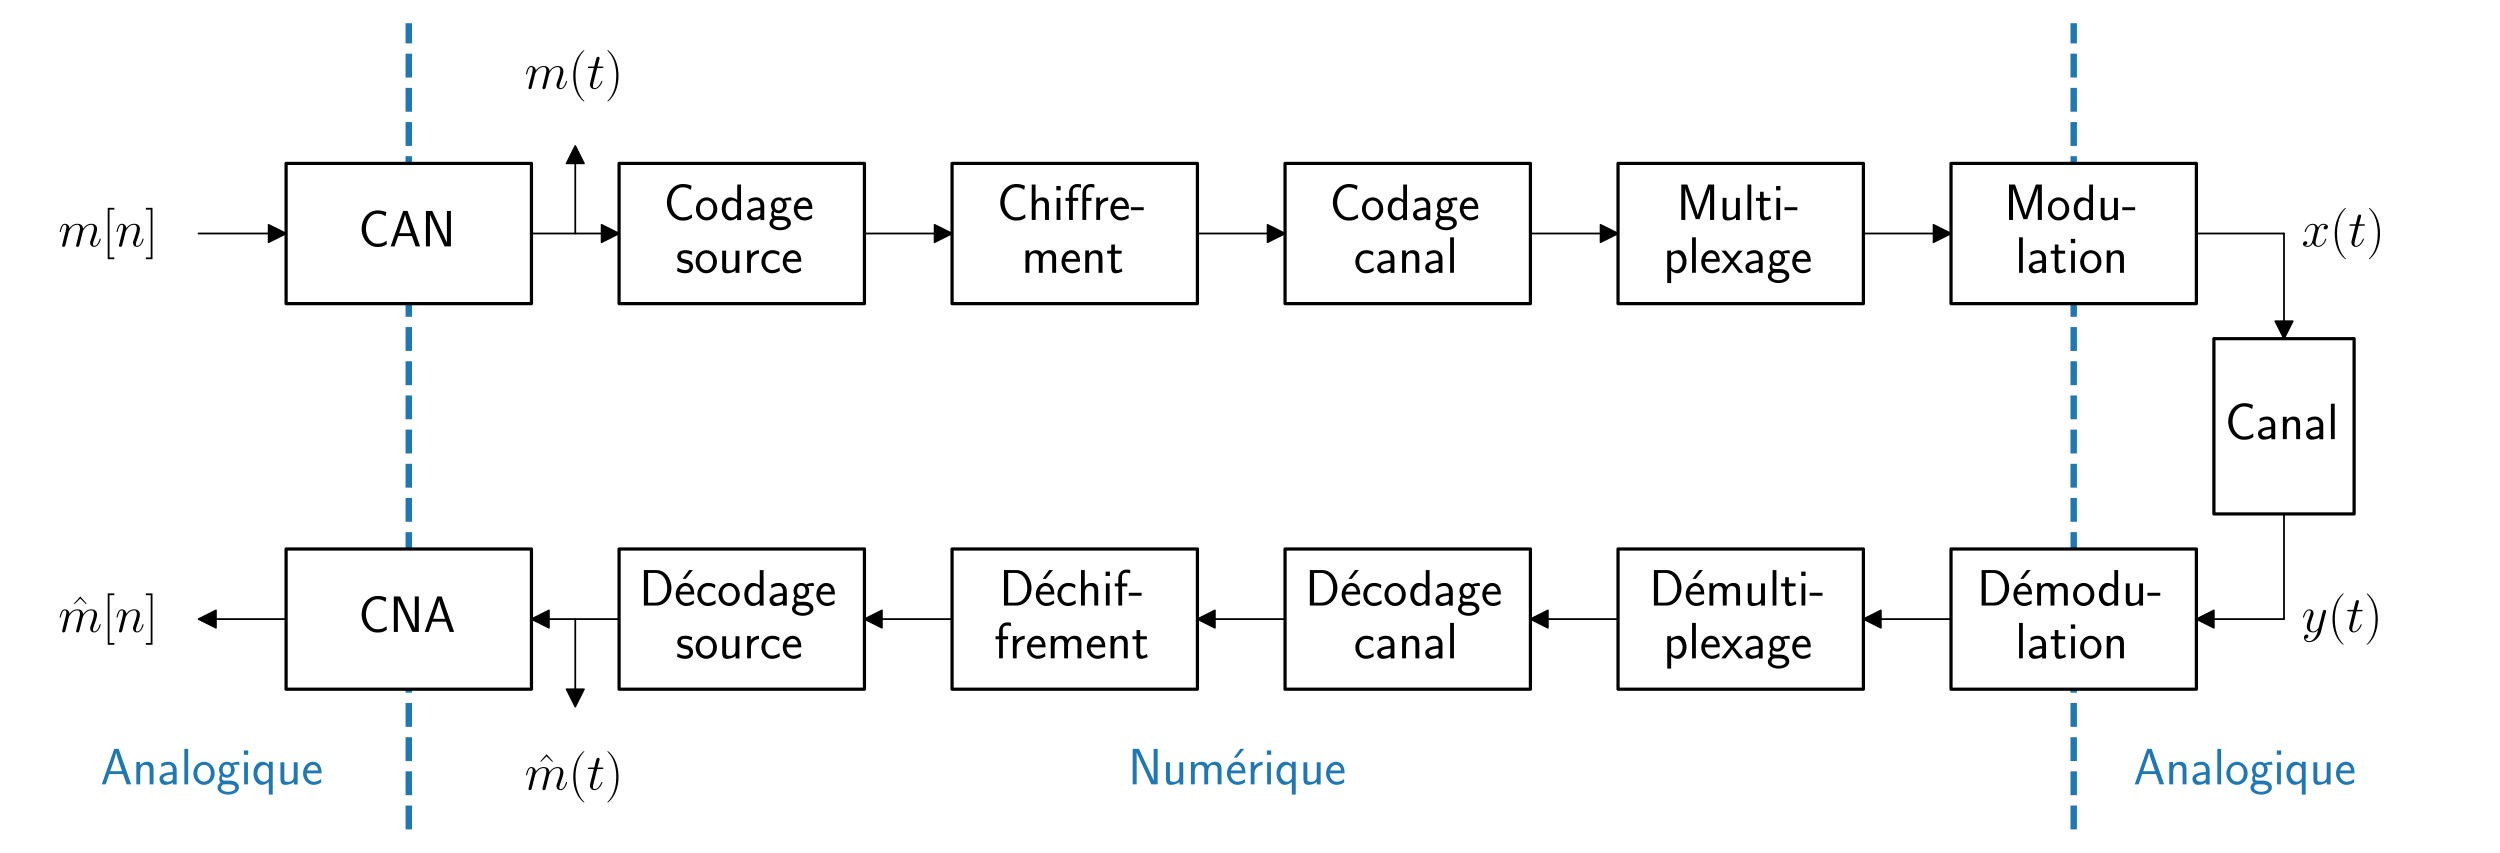<?xml version="1.0" encoding="utf-8" standalone="no"?>
<!DOCTYPE svg PUBLIC "-//W3C//DTD SVG 1.1//EN"
  "http://www.w3.org/Graphics/SVG/1.1/DTD/svg11.dtd">
<!-- Created with matplotlib (https://matplotlib.org/) -->
<svg height="264.456pt" version="1.1" viewBox="0 0 775.44 264.456" width="775.44pt" xmlns="http://www.w3.org/2000/svg" xmlns:xlink="http://www.w3.org/1999/xlink">
 <defs>
  <style type="text/css">
*{stroke-linecap:butt;stroke-linejoin:round;}
  </style>
 </defs>
 <g id="figure_1">
  <g id="patch_1">
   <path d="M 0 264.456 
L 775.44 264.456 
L 775.44 0 
L 0 0 
z
" style="fill:#ffffff;"/>
  </g>
  <g id="axes_1">
   <g id="line2d_1">
    <path clip-path="url(#p4761977c8d)" d="M 126.792 257.256 
L 126.792 7.2 
" style="fill:none;stroke:#1f77b4;stroke-dasharray:7.4,3.2;stroke-dashoffset:0;stroke-width:2;"/>
   </g>
   <g id="line2d_2">
    <path clip-path="url(#p4761977c8d)" d="M 643.212 257.256 
L 643.212 7.2 
" style="fill:none;stroke:#1f77b4;stroke-dasharray:7.4,3.2;stroke-dashoffset:0;stroke-width:2;"/>
   </g>
   <g id="patch_2">
    <path clip-path="url(#p4761977c8d)" d="M 88.74 94.176 
L 164.844 94.176 
L 164.844 50.688 
L 88.74 50.688 
z
" style="fill:#ffffff;stroke:#000000;stroke-linejoin:miter;"/>
   </g>
   <g id="patch_3">
    <path clip-path="url(#p4761977c8d)" d="M 192.024 94.176 
L 268.128 94.176 
L 268.128 50.688 
L 192.024 50.688 
z
" style="fill:#ffffff;stroke:#000000;stroke-linejoin:miter;"/>
   </g>
   <g id="patch_4">
    <path clip-path="url(#p4761977c8d)" d="M 295.308 94.176 
L 371.412 94.176 
L 371.412 50.688 
L 295.308 50.688 
z
" style="fill:#ffffff;stroke:#000000;stroke-linejoin:miter;"/>
   </g>
   <g id="patch_5">
    <path clip-path="url(#p4761977c8d)" d="M 398.592 94.176 
L 474.696 94.176 
L 474.696 50.688 
L 398.592 50.688 
z
" style="fill:#ffffff;stroke:#000000;stroke-linejoin:miter;"/>
   </g>
   <g id="patch_6">
    <path clip-path="url(#p4761977c8d)" d="M 501.876 94.176 
L 577.98 94.176 
L 577.98 50.688 
L 501.876 50.688 
z
" style="fill:#ffffff;stroke:#000000;stroke-linejoin:miter;"/>
   </g>
   <g id="patch_7">
    <path clip-path="url(#p4761977c8d)" d="M 605.16 94.176 
L 681.264 94.176 
L 681.264 50.688 
L 605.16 50.688 
z
" style="fill:#ffffff;stroke:#000000;stroke-linejoin:miter;"/>
   </g>
   <g id="patch_8">
    <path clip-path="url(#p4761977c8d)" d="M 88.74 213.768 
L 164.844 213.768 
L 164.844 170.28 
L 88.74 170.28 
z
" style="fill:#ffffff;stroke:#000000;stroke-linejoin:miter;"/>
   </g>
   <g id="patch_9">
    <path clip-path="url(#p4761977c8d)" d="M 192.024 213.768 
L 268.128 213.768 
L 268.128 170.28 
L 192.024 170.28 
z
" style="fill:#ffffff;stroke:#000000;stroke-linejoin:miter;"/>
   </g>
   <g id="patch_10">
    <path clip-path="url(#p4761977c8d)" d="M 295.308 213.768 
L 371.412 213.768 
L 371.412 170.28 
L 295.308 170.28 
z
" style="fill:#ffffff;stroke:#000000;stroke-linejoin:miter;"/>
   </g>
   <g id="patch_11">
    <path clip-path="url(#p4761977c8d)" d="M 398.592 213.768 
L 474.696 213.768 
L 474.696 170.28 
L 398.592 170.28 
z
" style="fill:#ffffff;stroke:#000000;stroke-linejoin:miter;"/>
   </g>
   <g id="patch_12">
    <path clip-path="url(#p4761977c8d)" d="M 501.876 213.768 
L 577.98 213.768 
L 577.98 170.28 
L 501.876 170.28 
z
" style="fill:#ffffff;stroke:#000000;stroke-linejoin:miter;"/>
   </g>
   <g id="patch_13">
    <path clip-path="url(#p4761977c8d)" d="M 605.16 213.768 
L 681.264 213.768 
L 681.264 170.28 
L 605.16 170.28 
z
" style="fill:#ffffff;stroke:#000000;stroke-linejoin:miter;"/>
   </g>
   <g id="patch_14">
    <path clip-path="url(#p4761977c8d)" d="M 686.7 159.408 
L 730.188 159.408 
L 730.188 105.048 
L 686.7 105.048 
z
" style="fill:#ffffff;stroke:#000000;stroke-linejoin:miter;"/>
   </g>
   <g id="patch_15">
    <path clip-path="url(#p4761977c8d)" d="M 178.434 45.252 
L 181.152 50.688 
L 178.461 50.688 
L 178.461 72.432 
L 178.407 72.432 
L 178.407 50.688 
L 175.716 50.688 
z
" style="stroke:#000000;stroke-linejoin:miter;stroke-width:0.5;"/>
   </g>
   <g id="patch_16">
    <path clip-path="url(#p4761977c8d)" d="M 88.74 72.432 
L 83.304 75.15 
L 83.304 72.459 
L 61.56 72.459 
L 61.56 72.405 
L 83.304 72.405 
L 83.304 69.714 
z
" style="stroke:#000000;stroke-linejoin:miter;stroke-width:0.5;"/>
   </g>
   <g id="patch_17">
    <path clip-path="url(#p4761977c8d)" d="M 192.024 72.432 
L 186.588 75.15 
L 186.588 72.459 
L 164.844 72.459 
L 164.844 72.405 
L 186.588 72.405 
L 186.588 69.714 
z
" style="stroke:#000000;stroke-linejoin:miter;stroke-width:0.5;"/>
   </g>
   <g id="patch_18">
    <path clip-path="url(#p4761977c8d)" d="M 295.308 72.432 
L 289.872 75.15 
L 289.872 72.459 
L 268.128 72.459 
L 268.128 72.405 
L 289.872 72.405 
L 289.872 69.714 
z
" style="stroke:#000000;stroke-linejoin:miter;stroke-width:0.5;"/>
   </g>
   <g id="patch_19">
    <path clip-path="url(#p4761977c8d)" d="M 398.592 72.432 
L 393.156 75.15 
L 393.156 72.459 
L 371.412 72.459 
L 371.412 72.405 
L 393.156 72.405 
L 393.156 69.714 
z
" style="stroke:#000000;stroke-linejoin:miter;stroke-width:0.5;"/>
   </g>
   <g id="patch_20">
    <path clip-path="url(#p4761977c8d)" d="M 501.876 72.432 
L 496.44 75.15 
L 496.44 72.459 
L 474.696 72.459 
L 474.696 72.405 
L 496.44 72.405 
L 496.44 69.714 
z
" style="stroke:#000000;stroke-linejoin:miter;stroke-width:0.5;"/>
   </g>
   <g id="patch_21">
    <path clip-path="url(#p4761977c8d)" d="M 605.16 72.432 
L 599.724 75.15 
L 599.724 72.459 
L 577.98 72.459 
L 577.98 72.405 
L 599.724 72.405 
L 599.724 69.714 
z
" style="stroke:#000000;stroke-linejoin:miter;stroke-width:0.5;"/>
   </g>
   <g id="patch_22">
    <path clip-path="url(#p4761977c8d)" d="M 178.434 219.204 
L 175.716 213.768 
L 178.407 213.768 
L 178.407 192.024 
L 178.461 192.024 
L 178.461 213.768 
L 181.152 213.768 
z
" style="stroke:#000000;stroke-linejoin:miter;stroke-width:0.5;"/>
   </g>
   <g id="patch_23">
    <path clip-path="url(#p4761977c8d)" d="M 61.56 192.024 
L 66.996 189.306 
L 66.996 191.997 
L 88.74 191.997 
L 88.74 192.051 
L 66.996 192.051 
L 66.996 194.742 
z
" style="stroke:#000000;stroke-linejoin:miter;stroke-width:0.5;"/>
   </g>
   <g id="patch_24">
    <path clip-path="url(#p4761977c8d)" d="M 164.844 192.024 
L 170.28 189.306 
L 170.28 191.997 
L 192.024 191.997 
L 192.024 192.051 
L 170.28 192.051 
L 170.28 194.742 
z
" style="stroke:#000000;stroke-linejoin:miter;stroke-width:0.5;"/>
   </g>
   <g id="patch_25">
    <path clip-path="url(#p4761977c8d)" d="M 268.128 192.024 
L 273.564 189.306 
L 273.564 191.997 
L 295.308 191.997 
L 295.308 192.051 
L 273.564 192.051 
L 273.564 194.742 
z
" style="stroke:#000000;stroke-linejoin:miter;stroke-width:0.5;"/>
   </g>
   <g id="patch_26">
    <path clip-path="url(#p4761977c8d)" d="M 371.412 192.024 
L 376.848 189.306 
L 376.848 191.997 
L 398.592 191.997 
L 398.592 192.051 
L 376.848 192.051 
L 376.848 194.742 
z
" style="stroke:#000000;stroke-linejoin:miter;stroke-width:0.5;"/>
   </g>
   <g id="patch_27">
    <path clip-path="url(#p4761977c8d)" d="M 474.696 192.024 
L 480.132 189.306 
L 480.132 191.997 
L 501.876 191.997 
L 501.876 192.051 
L 480.132 192.051 
L 480.132 194.742 
z
" style="stroke:#000000;stroke-linejoin:miter;stroke-width:0.5;"/>
   </g>
   <g id="patch_28">
    <path clip-path="url(#p4761977c8d)" d="M 577.98 192.024 
L 583.416 189.306 
L 583.416 191.997 
L 605.16 191.997 
L 605.16 192.051 
L 583.416 192.051 
L 583.416 194.742 
z
" style="stroke:#000000;stroke-linejoin:miter;stroke-width:0.5;"/>
   </g>
   <g id="patch_29">
    <path clip-path="url(#p4761977c8d)" d="M 708.444 72.432 
L 708.199 72.514 
L 708.199 72.459 
L 681.264 72.459 
L 681.264 72.405 
L 708.199 72.405 
L 708.199 72.35 
z
" style="stroke:#000000;stroke-linejoin:miter;stroke-width:0.5;"/>
   </g>
   <g id="patch_30">
    <path clip-path="url(#p4761977c8d)" d="M 708.444 105.048 
L 705.726 99.612 
L 708.417 99.612 
L 708.417 72.432 
L 708.471 72.432 
L 708.471 99.612 
L 711.162 99.612 
z
" style="stroke:#000000;stroke-linejoin:miter;stroke-width:0.5;"/>
   </g>
   <g id="patch_31">
    <path clip-path="url(#p4761977c8d)" d="M 708.444 192.024 
L 708.362 191.779 
L 708.417 191.779 
L 708.417 159.408 
L 708.471 159.408 
L 708.471 191.779 
L 708.526 191.779 
z
" style="stroke:#000000;stroke-linejoin:miter;stroke-width:0.5;"/>
   </g>
   <g id="patch_32">
    <path clip-path="url(#p4761977c8d)" d="M 681.264 192.024 
L 686.7 189.306 
L 686.7 191.997 
L 708.444 191.997 
L 708.444 192.051 
L 686.7 192.051 
L 686.7 194.742 
z
" style="stroke:#000000;stroke-linejoin:miter;stroke-width:0.5;"/>
   </g>
   <g id="text_1">
    <!-- Analogique -->
    <defs>
     <path d="M 35.5 69 
L 26.906 69 
L 2.594 0 
L 10.203 0 
L 17.203 20 
L 44 20 
L 51.094 0 
L 59.797 0 
z
M 42.094 25.594 
L 19.094 25.594 
C 23.906 39.531 29.906 56.844 30.594 61.312 
L 30.703 61.312 
C 31.406 57.234 33.406 51.266 35.094 46.188 
z
" id="CMSS17-65"/>
     <path d="M 40.906 29.344 
C 40.906 35.672 39.406 44 28.094 44 
C 21.703 44 17.5 40.688 14.703 37.281 
L 14.703 43.484 
L 7.406 43.484 
L 7.406 0 
L 15 0 
L 15 24.312 
C 15 30.656 17.406 37.891 24.203 37.891 
C 33 37.891 33.297 31.953 33.297 28.531 
L 33.297 0 
L 40.906 0 
z
" id="CMSS17-110"/>
     <path d="M 37.594 27.953 
C 37.594 37.484 30.906 44 21.906 44 
C 17.5 44 12.703 43.188 7.203 39.984 
L 7.797 33.328 
C 10.297 35.156 14.594 38.094 21.797 38.094 
C 26.906 38.094 30 34.141 30 27.844 
L 30 24 
C 14 23.5 4 18.891 4 11.109 
C 4 7.062 6.5 -1 14.797 -1 
C 16.297 -1 24.406 -0.812 30.203 3.5 
L 30.203 -0.203 
L 37.594 -0.203 
z
M 30 12.875 
C 30 11.109 30 8.734 27 6.969 
C 24.406 5.297 21.094 5.094 19.703 5.094 
C 14.703 5.094 11.297 7.859 11.297 11.297 
C 11.297 18.203 26.906 18.891 30 19 
z
" id="CMSS17-97"/>
     <path d="M 14.797 69 
L 7.406 69 
L 7.406 0 
L 14.797 0 
z
" id="CMSS17-108"/>
     <path d="M 44.203 21.188 
C 44.203 33.984 34.703 44 23.5 44 
C 12 44 2.703 33.688 2.703 21.188 
C 2.703 8.5 12.297 -1 23.406 -1 
C 34.797 -1 44.203 8.797 44.203 21.188 
z
M 23.5 5.297 
C 16.406 5.297 10.297 11.094 10.297 21.984 
C 10.297 33.594 17.406 37.891 23.406 37.891 
C 29.906 37.891 36.594 33.188 36.594 21.984 
C 36.594 10.688 30.094 5.297 23.5 5.297 
z
" id="CMSS17-111"/>
     <path d="M 44.5 44 
C 38.797 43.891 33.906 42.797 29.906 40.891 
C 26.594 43.484 23.203 44 20.906 44 
C 12.203 44 5.594 36.812 5.594 28.5 
C 5.594 23.141 8.594 19.094 8.797 18.891 
C 7 16.391 6 13.688 6 10.688 
C 6 7.188 7.406 4.688 8.5 3.297 
C 3.297 0.094 2.594 -4.812 2.594 -6.703 
C 2.594 -14 11.703 -20 23.406 -20 
C 35.203 -20 44.297 -14 44.297 -6.609 
C 44.297 7.188 29 7.297 24.797 7.297 
L 16.703 7.297 
C 15.203 7.297 11.203 7.297 11.203 12.391 
C 11.203 14.391 12.094 15.688 12.203 15.797 
C 13.703 14.688 16.797 13 20.906 13 
C 29.203 13 36.094 19.984 36.094 28.5 
C 36.094 33.25 33.906 36.703 33 37.891 
L 33.297 37.891 
C 33.594 37.891 37.797 38.188 39.297 38.188 
C 42.5 38.188 42.797 38.094 45.594 37.797 
z
M 20.906 18.5 
C 17.5 18.5 12.703 20.578 12.703 28.5 
C 12.703 37.109 18.203 38.484 20.797 38.484 
C 24.203 38.484 29 36.406 29 28.5 
C 29 19.875 23.5 18.5 20.906 18.5 
z
M 24.703 0 
C 27.094 0 37.203 0 37.203 -6.812 
C 37.203 -11.109 31 -14.5 23.5 -14.5 
C 15.906 -14.5 9.703 -11.203 9.703 -6.703 
C 9.703 -6.203 9.703 0 16.594 0 
z
" id="CMSS17-103"/>
     <path d="M 15.297 66 
L 6.906 66 
L 6.906 57.594 
L 15.297 57.594 
z
M 14.797 43 
L 7.406 43 
L 7.406 0 
L 14.797 0 
z
" id="CMSS17-105"/>
     <path d="M 40.797 44 
L 33.406 44 
L 33.406 37.891 
C 33 38.391 28.406 44 20.594 44 
C 11.5 44 3.297 34.656 3.297 21.391 
C 3.297 9.141 10.203 -1 19.203 -1 
C 23.406 -1 28.703 0.5 33.203 4.797 
L 33.203 -20 
L 40.797 -20 
z
M 33.406 13.594 
C 33.406 12.281 33.406 10.453 30.297 7.828 
C 29.5 7.125 27.297 5.094 23.5 5.094 
C 16.406 5.094 10.906 12.578 10.906 21.391 
C 10.906 31.219 17.594 37.688 24.406 37.688 
C 30.094 37.688 33.406 32.016 33.406 27.766 
z
" id="CMSS17-113"/>
     <path d="M 40.906 43 
L 33.297 43 
L 33.297 15.25 
C 33.297 7.812 27.906 4.797 22.203 4.797 
C 15.594 4.797 15 7 15 11.125 
L 15 43 
L 7.406 43 
L 7.406 10.625 
C 7.406 2.797 10.094 -1 17 -1 
C 20.406 -1 28.094 -0.203 33.5 4.797 
L 33.5 -0.203 
L 40.906 -0.203 
z
" id="CMSS17-117"/>
     <path d="M 39.094 21.484 
C 39.094 24.797 38.906 31.266 35.703 36.672 
C 32.203 42.391 26.5 44 22.203 44 
C 11.797 44 3 34.125 3 21.297 
C 3 9.047 12.094 -1 23.594 -1 
C 28.094 -1 33.594 0.297 38.594 3.891 
C 38.594 4.297 38.406 6.469 38.297 6.578 
C 38.297 6.766 38 9.828 38 10.234 
C 33.203 6.375 27.703 5.094 23.703 5.094 
C 17.297 5.094 10.406 10.422 10.094 21.484 
z
M 10.906 27 
C 12.203 32.594 16.594 37.891 22.203 37.891 
C 23.703 37.891 30.703 37.688 32.5 27 
z
" id="CMSS17-101"/>
    </defs>
    <g style="fill:#1f77b4;" transform="translate(31.149 243.285)scale(0.16 -0.16)">
     <use transform="scale(0.996)" xlink:href="#CMSS17-65"/>
     <use transform="translate(62.218 0)scale(0.996)" xlink:href="#CMSS17-110"/>
     <use transform="translate(110.423 0)scale(0.996)" xlink:href="#CMSS17-97"/>
     <use transform="translate(155.345 0)scale(0.996)" xlink:href="#CMSS17-108"/>
     <use transform="translate(177.525 0)scale(0.996)" xlink:href="#CMSS17-111"/>
     <use transform="translate(224.369 0)scale(0.996)" xlink:href="#CMSS17-103"/>
     <use transform="translate(271.213 0)scale(0.996)" xlink:href="#CMSS17-105"/>
     <use transform="translate(293.393 0)scale(0.996)" xlink:href="#CMSS17-113"/>
     <use transform="translate(341.598 0)scale(0.996)" xlink:href="#CMSS17-117"/>
     <use transform="translate(389.803 0)scale(0.996)" xlink:href="#CMSS17-101"/>
    </g>
   </g>
   <g id="text_2">
    <!-- Numérique -->
    <defs>
     <path d="M 22.906 65.297 
L 21.094 69 
L 8.797 69 
L 8.797 0 
L 16.594 0 
L 16.594 61.328 
L 16.703 61.422 
C 17.406 59.641 17.797 58.734 21.906 49.891 
L 43.297 3.688 
L 45.094 0 
L 57.406 0 
L 57.406 69 
L 49.594 69 
L 49.594 7.656 
L 49.5 7.562 
C 48.797 9.344 48.406 10.234 44.297 19.094 
z
" id="CMSS17-78"/>
     <path d="M 67 29.344 
C 67 36.078 65.297 44 54.094 44 
C 46.594 44 42.094 39.297 40.094 36.375 
C 38.297 41.688 34.094 44 28.094 44 
C 21.297 44 17 40.094 14.703 37.281 
L 14.703 43.484 
L 7.406 43.484 
L 7.406 0 
L 15 0 
L 15 24.312 
C 15 30.25 17.203 37.891 24.297 37.891 
C 33.406 37.891 33.406 31.453 33.406 28.531 
L 33.406 0 
L 41 0 
L 41 24.312 
C 41 30.25 43.203 37.891 50.297 37.891 
C 59.406 37.891 59.406 31.453 59.406 28.531 
L 59.406 0 
L 67 0 
z
" id="CMSS17-109"/>
     <path d="M 39.094 69 
L 31.5 69 
L 19.094 51.891 
L 25.203 51.891 
z
" id="CMSS17-19"/>
     <path d="M 14.906 21.391 
C 14.906 30.844 21.797 37.172 30.594 37.375 
L 30.594 44 
C 24.203 43.891 18.203 40.688 14.594 35.469 
L 14.594 43.484 
L 7.5 43.484 
L 7.5 0 
L 14.906 0 
z
" id="CMSS17-114"/>
    </defs>
    <g style="fill:#1f77b4;" transform="translate(349.926 243.285)scale(0.16 -0.16)">
     <use transform="scale(0.996)" xlink:href="#CMSS17-78"/>
     <use transform="translate(66.062 0)scale(0.996)" xlink:href="#CMSS17-117"/>
     <use transform="translate(114.266 0)scale(0.996)" xlink:href="#CMSS17-109"/>
     <use transform="translate(185.893 0)scale(0.996)" xlink:href="#CMSS17-19"/>
     <use transform="translate(188.496 0)scale(0.996)" xlink:href="#CMSS17-101"/>
     <use transform="translate(230.135 0)scale(0.996)" xlink:href="#CMSS17-114"/>
     <use transform="translate(262.044 0)scale(0.996)" xlink:href="#CMSS17-105"/>
     <use transform="translate(284.225 0)scale(0.996)" xlink:href="#CMSS17-113"/>
     <use transform="translate(332.43 0)scale(0.996)" xlink:href="#CMSS17-117"/>
     <use transform="translate(380.635 0)scale(0.996)" xlink:href="#CMSS17-101"/>
    </g>
   </g>
   <g id="text_3">
    <!-- Analogique -->
    <g style="fill:#1f77b4;" transform="translate(661.725 243.285)scale(0.16 -0.16)">
     <use transform="scale(0.996)" xlink:href="#CMSS17-65"/>
     <use transform="translate(62.218 0)scale(0.996)" xlink:href="#CMSS17-110"/>
     <use transform="translate(110.423 0)scale(0.996)" xlink:href="#CMSS17-97"/>
     <use transform="translate(155.345 0)scale(0.996)" xlink:href="#CMSS17-108"/>
     <use transform="translate(177.525 0)scale(0.996)" xlink:href="#CMSS17-111"/>
     <use transform="translate(224.369 0)scale(0.996)" xlink:href="#CMSS17-103"/>
     <use transform="translate(271.213 0)scale(0.996)" xlink:href="#CMSS17-105"/>
     <use transform="translate(293.393 0)scale(0.996)" xlink:href="#CMSS17-113"/>
     <use transform="translate(341.598 0)scale(0.996)" xlink:href="#CMSS17-117"/>
     <use transform="translate(389.803 0)scale(0.996)" xlink:href="#CMSS17-101"/>
    </g>
   </g>
   <g id="text_4">
    <!-- $m[n]$ -->
    <defs>
     <path d="M 20.594 29.219 
C 20.797 29.828 23.297 34.812 27 38 
C 29.594 40.391 33 41.984 36.906 41.984 
C 40.906 41.984 42.297 39 42.297 35.016 
C 42.297 34.406 42.297 32.422 41.094 27.734 
L 38.594 17.453 
C 37.797 14.453 35.906 7.078 35.703 5.984 
C 35.297 4.484 34.703 1.891 34.703 1.484 
C 34.703 0.094 35.797 -1 37.297 -1 
C 40.297 -1 40.797 1.297 41.703 4.891 
L 47.703 28.719 
C 47.906 29.531 53.094 41.984 64.094 41.984 
C 68.094 41.984 69.5 39 69.5 35.016 
C 69.5 29.422 65.594 18.547 63.406 12.562 
C 62.5 10.172 62 8.875 62 7.078 
C 62 2.594 65.094 -1 69.906 -1 
C 79.203 -1 82.703 13.656 82.703 14.266 
C 82.703 14.766 82.297 15.156 81.703 15.156 
C 80.797 15.156 80.703 14.859 80.203 13.156 
C 77.906 5.188 74.203 1 70.203 1 
C 69.203 1 67.594 1.094 67.594 4.281 
C 67.594 6.875 68.797 10.078 69.203 11.172 
C 71 15.953 75.5 27.734 75.5 33.516 
C 75.5 39.5 72 44 64.406 44 
C 57.703 44 52.297 40.203 48.297 34.312 
C 48 39.703 44.703 44 37.203 44 
C 28.297 44 23.594 37.703 21.797 35.203 
C 21.5 40.891 17.406 44 13 44 
C 10.094 44 7.797 42.594 5.906 38.797 
C 4.094 35.203 2.703 29.125 2.703 28.719 
C 2.703 28.328 3.094 27.828 3.797 27.828 
C 4.594 27.828 4.703 27.922 5.297 30.219 
C 6.797 36.109 8.703 41.984 12.703 41.984 
C 15 41.984 15.797 40.391 15.797 37.406 
C 15.797 35.203 14.797 31.312 14.094 28.234 
L 11.297 17.453 
C 10.906 15.562 9.797 11.062 9.297 9.266 
C 8.594 6.672 7.5 1.984 7.5 1.484 
C 7.5 0.094 8.594 -1 10.094 -1 
C 11.297 -1 12.703 -0.406 13.5 1.094 
C 13.703 1.594 14.594 5.078 15.094 7.078 
L 17.297 16.062 
z
" id="CMMI12-109"/>
     <path d="M 23.5 -25 
L 23.5 -21.5 
L 14.094 -21.5 
L 14.094 71.484 
L 23.5 71.484 
L 23.5 75 
L 10.594 75 
L 10.594 -25 
z
" id="CMR17-91"/>
     <path d="M 20.594 29.219 
C 20.797 29.828 23.297 34.812 27 38 
C 29.594 40.391 33 41.984 36.906 41.984 
C 40.906 41.984 42.297 39 42.297 35.016 
C 42.297 29.328 38.203 17.953 36.203 12.562 
C 35.297 10.172 34.797 8.875 34.797 7.078 
C 34.797 2.594 37.906 -1 42.703 -1 
C 52 -1 55.5 13.656 55.5 14.266 
C 55.5 14.766 55.094 15.156 54.5 15.156 
C 53.594 15.156 53.5 14.859 53 13.156 
C 50.703 4.984 46.906 1 43 1 
C 42 1 40.406 1.094 40.406 4.281 
C 40.406 6.781 41.5 9.766 42.094 11.172 
C 44.094 16.656 48.297 27.828 48.297 33.516 
C 48.297 39.5 44.797 44 37.203 44 
C 28.297 44 23.594 37.703 21.797 35.203 
C 21.5 40.891 17.406 44 13 44 
C 9.797 44 7.594 42.094 5.906 38.703 
C 4.094 35.109 2.703 29.125 2.703 28.719 
C 2.703 28.328 3.094 27.828 3.797 27.828 
C 4.594 27.828 4.703 27.922 5.297 30.219 
C 6.906 36.312 8.703 41.984 12.703 41.984 
C 15 41.984 15.797 40.391 15.797 37.406 
C 15.797 35.203 14.797 31.312 14.094 28.234 
L 11.297 17.453 
C 10.906 15.562 9.797 11.062 9.297 9.266 
C 8.594 6.672 7.5 1.984 7.5 1.484 
C 7.5 0.094 8.594 -1 10.094 -1 
C 11.297 -1 12.703 -0.406 13.5 1.094 
C 13.703 1.594 14.594 5.078 15.094 7.078 
L 17.297 16.062 
z
" id="CMMI12-110"/>
     <path d="M 14.297 75 
L 1.406 75 
L 1.406 71.484 
L 10.797 71.484 
L 10.797 -21.5 
L 1.406 -21.5 
L 1.406 -25 
L 14.297 -25 
z
" id="CMR17-93"/>
    </defs>
    <g transform="translate(18.072 76.417)scale(0.16 -0.16)">
     <use transform="scale(0.996)" xlink:href="#CMMI12-109"/>
     <use transform="translate(85.327 0)scale(0.996)" xlink:href="#CMR17-91"/>
     <use transform="translate(110.198 0)scale(0.996)" xlink:href="#CMMI12-110"/>
     <use transform="translate(168.428 0)scale(0.996)" xlink:href="#CMR17-93"/>
    </g>
   </g>
   <g id="text_5">
    <!-- $m(t)$ -->
    <defs>
     <path d="M 30.594 -24.406 
C 30.594 -24.312 30.594 -24.109 30.297 -23.812 
C 25.703 -19.109 13.406 -6.297 13.406 24.938 
C 13.406 56.172 25.5 68.875 30.406 73.891 
C 30.406 73.984 30.594 74.188 30.594 74.484 
C 30.594 74.797 30.297 75 29.906 75 
C 28.797 75 20.297 67.578 15.406 56.562 
C 10.406 45.453 9 34.656 9 25.047 
C 9 17.828 9.703 5.625 15.703 -7.297 
C 20.5 -17.703 28.703 -25 29.906 -25 
C 30.406 -25 30.594 -24.812 30.594 -24.406 
z
" id="CMR17-40"/>
     <path d="M 20.094 40.094 
L 29.297 40.094 
C 31.203 40.094 32.203 40.094 32.203 41.891 
C 32.203 43 31.594 43 29.594 43 
L 20.797 43 
L 24.5 57.25 
C 24.906 58.625 24.906 58.812 24.906 59.5 
C 24.906 61.094 23.594 62 22.297 62 
C 21.5 62 19.203 61.688 18.406 58.531 
L 14.5 43 
L 5.094 43 
C 3.094 43 2.203 43 2.203 41.094 
C 2.203 40.094 2.906 40.094 4.797 40.094 
L 13.703 40.094 
L 7.094 13.766 
C 6.297 10.266 6 9.266 6 7.969 
C 6 3.281 9.297 -1 14.906 -1 
C 25 -1 30.406 13.562 30.406 14.266 
C 30.406 14.859 30 15.156 29.406 15.156 
C 29.203 15.156 28.797 15.156 28.594 14.75 
C 28.5 14.656 28.406 14.562 27.703 12.969 
C 25.594 7.969 21 1 15.203 1 
C 12.203 1 12 3.484 12 5.688 
C 12 5.781 12 7.672 12.297 8.875 
z
" id="CMMI12-116"/>
     <path d="M 26.297 24.938 
C 26.297 32.141 25.594 44.359 19.594 57.266 
C 14.797 67.688 6.594 75 5.406 75 
C 5.094 75 4.703 74.891 4.703 74.391 
C 4.703 74.188 4.797 74.094 4.906 73.891 
C 9.703 68.875 21.906 56.172 21.906 25.047 
C 21.906 -6.188 9.797 -18.906 4.906 -23.906 
C 4.797 -24.109 4.703 -24.203 4.703 -24.406 
C 4.703 -24.906 5.094 -25 5.406 -25 
C 6.5 -25 15 -17.609 19.906 -6.594 
C 24.906 4.516 26.297 15.328 26.297 24.938 
z
" id="CMR17-41"/>
    </defs>
    <g transform="translate(162.72 27.493)scale(0.16 -0.16)">
     <use transform="scale(0.996)" xlink:href="#CMMI12-109"/>
     <use transform="translate(85.327 0)scale(0.996)" xlink:href="#CMR17-40"/>
     <use transform="translate(120.608 0)scale(0.996)" xlink:href="#CMMI12-116"/>
     <use transform="translate(155.834 0)scale(0.996)" xlink:href="#CMR17-41"/>
    </g>
   </g>
   <g id="text_6">
    <!-- CAN -->
    <defs>
     <path d="M 54.703 11.016 
C 48 6.5 44.906 5.188 36.797 5.188 
C 22.797 5.188 14.594 20.375 14.594 34.234 
C 14.594 49.016 23 63.594 37.203 63.594 
C 43.594 63.594 47.797 61.781 52.906 58.562 
L 54.297 66.484 
C 49.5 68.891 43.406 70 37.297 70 
C 18.094 70 6.203 52.234 6.203 34.234 
C 6.203 14.438 20.297 -1.203 36.297 -1.203 
C 44.906 -1.203 47.906 -0.5 55.297 4.188 
z
" id="CMSS17-67"/>
    </defs>
    <g transform="translate(111.179 76.417)scale(0.16 -0.16)">
     <use transform="scale(0.996)" xlink:href="#CMSS17-67"/>
     <use transform="translate(59.856 0)scale(0.996)" xlink:href="#CMSS17-65"/>
     <use transform="translate(122.074 0)scale(0.996)" xlink:href="#CMSS17-78"/>
    </g>
   </g>
   <g id="text_7">
    <!-- Codage -->
    <defs>
     <path d="M 40.797 69 
L 33.406 69 
L 33.406 38.984 
C 30.297 41.594 25.203 44 19.594 44 
C 10.5 44 3.297 34.047 3.297 21.484 
C 3.297 8.938 10.406 -1 19.297 -1 
C 26.203 -1 30.797 2.688 33.203 4.797 
L 33.203 -0.203 
L 40.797 -0.203 
z
M 33.203 13.297 
C 33.203 11.875 33.203 10.359 30.094 7.625 
C 28.094 5.906 25.703 5.094 23.406 5.094 
C 18 5.094 10.906 9.141 10.906 21.391 
C 10.906 34.141 18.906 37.891 24.406 37.891 
C 28.094 37.891 31.094 36.062 33.203 33.031 
z
" id="CMSS17-100"/>
    </defs>
    <g transform="translate(205.862 68.226)scale(0.16 -0.16)">
     <use transform="scale(0.996)" xlink:href="#CMSS17-67"/>
     <use transform="translate(59.856 0)scale(0.996)" xlink:href="#CMSS17-111"/>
     <use transform="translate(109.302 0)scale(0.996)" xlink:href="#CMSS17-100"/>
     <use transform="translate(157.507 0)scale(0.996)" xlink:href="#CMSS17-97"/>
     <use transform="translate(202.429 0)scale(0.996)" xlink:href="#CMSS17-103"/>
     <use transform="translate(249.272 0)scale(0.996)" xlink:href="#CMSS17-101"/>
    </g>
    <!-- source -->
    <defs>
     <path d="M 32.203 40.984 
C 26.297 43.797 21.703 44 18.703 44 
C 11.594 44 3.094 41.484 3.094 31.391 
C 3.094 21.297 14.094 19.094 17.094 18.484 
C 21.703 17.594 26.797 16.594 26.797 11.594 
C 26.797 5.297 19.594 5.297 18.297 5.297 
C 14.297 5.297 8.797 6.391 3.797 9.984 
L 2.594 3.297 
C 8.297 0 13.797 -1 18.406 -1 
C 30.703 -1 33.797 6.5 33.797 12.188 
C 33.797 17.094 31 20.391 29.094 21.891 
C 25.797 24.484 24.594 24.797 16.406 26.484 
C 15 26.688 10.094 27.797 10.094 32.297 
C 10.094 37.984 16.406 37.984 17.797 37.984 
C 24.297 37.984 28.297 35.984 31 34.484 
z
" id="CMSS17-115"/>
     <path d="M 38.5 39.688 
C 38.5 40.391 33.906 42.391 32.703 42.797 
C 29.406 44 25.203 44 24.094 44 
C 11.094 44 3.297 32.688 3.297 21.297 
C 3.297 9.297 12 -1 23.703 -1 
C 30.406 -1 35.203 1.188 39.094 3.797 
L 38.5 10.391 
C 34.203 7.094 29.203 5.297 23.797 5.297 
C 16 5.297 10.906 12.094 10.906 21.391 
C 10.906 28.594 14.203 37.688 24.203 37.688 
C 29.703 37.688 32.797 36.594 37.406 33.484 
z
" id="CMSS17-99"/>
    </defs>
    <g transform="translate(209.59 84.609)scale(0.16 -0.16)">
     <use transform="scale(0.996)" xlink:href="#CMSS17-115"/>
     <use transform="translate(35.914 0)scale(0.996)" xlink:href="#CMSS17-111"/>
     <use transform="translate(82.757 0)scale(0.996)" xlink:href="#CMSS17-117"/>
     <use transform="translate(130.962 0)scale(0.996)" xlink:href="#CMSS17-114"/>
     <use transform="translate(162.872 0)scale(0.996)" xlink:href="#CMSS17-99"/>
     <use transform="translate(204.511 0)scale(0.996)" xlink:href="#CMSS17-101"/>
    </g>
   </g>
   <g id="text_8">
    <!-- Chiffre- -->
    <defs>
     <path d="M 40.906 29.344 
C 40.906 35.672 39.406 44 28.094 44 
C 21.797 44 17.703 40.891 14.797 37.484 
L 14.797 69 
L 7.406 69 
L 7.406 0 
L 15 0 
L 15 24.312 
C 15 30.656 17.406 37.891 24.203 37.891 
C 33 37.891 33.297 31.953 33.297 28.531 
L 33.297 0 
L 40.906 0 
z
" id="CMSS17-104"/>
     <path d="M 16.797 37.188 
L 27.094 37.188 
L 27.094 43 
L 16.594 43 
L 16.594 55.672 
C 16.594 62.5 21.797 63.891 25.203 63.891 
C 28.703 63.891 31.594 63 32.703 62.609 
L 32.703 69.188 
C 31.594 69.391 28.594 70 25.297 70 
C 16.094 70 9.406 62.5 9.406 52.594 
L 9.406 43 
L 2.5 43 
L 2.5 37.188 
L 9.406 37.188 
L 9.406 0 
L 16.797 0 
z
M 42.797 37.188 
L 53.094 37.188 
L 53.094 43 
L 42.594 43 
L 42.594 55.672 
C 42.594 62.5 47.797 63.891 51.203 63.891 
C 54.703 63.891 57.594 63 58.703 62.609 
L 58.703 69.188 
C 57.594 69.391 54.594 70 51.297 70 
C 42.094 70 35.406 62.5 35.406 52.594 
L 35.406 0 
L 42.797 0 
z
" id="CMSS17-11"/>
     <path d="M 26 19 
L 26 24.797 
L 1 24.797 
L 1 19 
z
" id="CMSS17-45"/>
    </defs>
    <g transform="translate(309.261 68.226)scale(0.16 -0.16)">
     <use transform="scale(0.996)" xlink:href="#CMSS17-67"/>
     <use transform="translate(59.856 0)scale(0.996)" xlink:href="#CMSS17-104"/>
     <use transform="translate(108.061 0)scale(0.996)" xlink:href="#CMSS17-105"/>
     <use transform="translate(130.241 0)scale(0.996)" xlink:href="#CMSS17-11"/>
     <use transform="translate(184.892 0)scale(0.996)" xlink:href="#CMSS17-114"/>
     <use transform="translate(216.802 0)scale(0.996)" xlink:href="#CMSS17-101"/>
     <use transform="translate(258.441 0)scale(0.996)" xlink:href="#CMSS17-45"/>
    </g>
    <!-- ment -->
    <defs>
     <path d="M 16.703 37.188 
L 29.703 37.188 
L 29.703 43 
L 16.703 43 
L 16.703 55 
L 9.594 55 
L 9.594 43 
L 1.703 43 
L 1.703 37.188 
L 9.406 37.188 
L 9.406 11.734 
C 9.406 6 10.703 -1 17.297 -1 
C 22.297 -1 26.906 0.391 31.297 2.688 
L 29.703 8.609 
C 27.297 6.5 24.406 5.297 21.297 5.297 
C 16.906 5.297 16.703 10.922 16.703 13.438 
z
" id="CMSS17-116"/>
    </defs>
    <g transform="translate(316.899 84.609)scale(0.16 -0.16)">
     <use transform="scale(0.996)" xlink:href="#CMSS17-109"/>
     <use transform="translate(74.229 0)scale(0.996)" xlink:href="#CMSS17-101"/>
     <use transform="translate(115.868 0)scale(0.996)" xlink:href="#CMSS17-110"/>
     <use transform="translate(164.073 0)scale(0.996)" xlink:href="#CMSS17-116"/>
    </g>
   </g>
   <g id="text_9">
    <!-- Codage -->
    <g transform="translate(412.43 68.226)scale(0.16 -0.16)">
     <use transform="scale(0.996)" xlink:href="#CMSS17-67"/>
     <use transform="translate(59.856 0)scale(0.996)" xlink:href="#CMSS17-111"/>
     <use transform="translate(109.302 0)scale(0.996)" xlink:href="#CMSS17-100"/>
     <use transform="translate(157.507 0)scale(0.996)" xlink:href="#CMSS17-97"/>
     <use transform="translate(202.429 0)scale(0.996)" xlink:href="#CMSS17-103"/>
     <use transform="translate(249.272 0)scale(0.996)" xlink:href="#CMSS17-101"/>
    </g>
    <!-- canal -->
    <g transform="translate(419.865 84.609)scale(0.16 -0.16)">
     <use transform="scale(0.996)" xlink:href="#CMSS17-99"/>
     <use transform="translate(41.639 0)scale(0.996)" xlink:href="#CMSS17-97"/>
     <use transform="translate(86.561 0)scale(0.996)" xlink:href="#CMSS17-110"/>
     <use transform="translate(134.766 0)scale(0.996)" xlink:href="#CMSS17-97"/>
     <use transform="translate(179.688 0)scale(0.996)" xlink:href="#CMSS17-108"/>
    </g>
   </g>
   <g id="text_10">
    <!-- Multi- -->
    <defs>
     <path d="M 49.906 37.078 
L 45.094 23.062 
C 44.297 20.484 41.594 12.422 41 9.25 
L 40.906 9.25 
C 40.594 11.234 40 13.328 38.406 18.391 
C 37.5 21.375 36.5 24.453 35.5 27.234 
L 20.703 69 
L 9 69 
L 9 0 
L 16.797 0 
L 16.797 60.922 
L 16.906 60.922 
C 16.906 60.828 17.797 56.453 23.906 39.062 
L 37.094 1.594 
L 44.5 1.594 
L 56.406 34.891 
C 57.203 37.172 59.703 44.422 60.797 47.906 
C 61.797 50.891 64.297 58.25 64.906 61.125 
L 65 61.125 
L 65 0 
L 72.906 0 
L 72.906 69 
L 61.297 69 
z
" id="CMSS17-77"/>
    </defs>
    <g transform="translate(520.063 68.226)scale(0.16 -0.16)">
     <use transform="scale(0.996)" xlink:href="#CMSS17-77"/>
     <use transform="translate(81.676 0)scale(0.996)" xlink:href="#CMSS17-117"/>
     <use transform="translate(129.881 0)scale(0.996)" xlink:href="#CMSS17-108"/>
     <use transform="translate(152.062 0)scale(0.996)" xlink:href="#CMSS17-116"/>
     <use transform="translate(185.893 0)scale(0.996)" xlink:href="#CMSS17-105"/>
     <use transform="translate(208.074 0)scale(0.996)" xlink:href="#CMSS17-45"/>
    </g>
    <!-- plexage -->
    <defs>
     <path d="M 15.094 4.297 
C 18.406 1.094 22.906 -1 27.703 -1 
C 37 -1 45 8.641 45 21.594 
C 45 33.547 39 44 30.406 44 
C 25.406 44 19.406 42.188 14.906 38.594 
L 14.906 43.188 
L 7.5 43.188 
L 7.5 -20 
L 15.094 -20 
z
M 15.094 32.625 
C 15.906 33.844 19.297 37.688 24.797 37.688 
C 31.797 37.688 37.406 30.406 37.406 21.594 
C 37.406 11.578 30.594 5.094 23.906 5.094 
C 21.906 5.094 19.797 5.594 17.797 7.312 
C 15.094 9.75 15.094 11.266 15.094 12.688 
z
" id="CMSS17-112"/>
     <path d="M 24.797 22.188 
L 41.5 43 
L 32.797 43 
L 21.297 27.891 
L 9.406 43 
L 0.5 43 
L 17.797 22.188 
L 0 0 
L 8.797 0 
L 21.297 17.594 
L 34.297 0 
L 43.094 0 
z
" id="CMSS17-120"/>
    </defs>
    <g transform="translate(515.944 84.609)scale(0.16 -0.16)">
     <use transform="scale(0.996)" xlink:href="#CMSS17-112"/>
     <use transform="translate(48.205 0)scale(0.996)" xlink:href="#CMSS17-108"/>
     <use transform="translate(70.386 0)scale(0.996)" xlink:href="#CMSS17-101"/>
     <use transform="translate(112.024 0)scale(0.996)" xlink:href="#CMSS17-120"/>
     <use transform="translate(155.025 0)scale(0.996)" xlink:href="#CMSS17-97"/>
     <use transform="translate(199.947 0)scale(0.996)" xlink:href="#CMSS17-103"/>
     <use transform="translate(246.79 0)scale(0.996)" xlink:href="#CMSS17-101"/>
    </g>
   </g>
   <g id="text_11">
    <!-- Modu- -->
    <g transform="translate(621.714 68.226)scale(0.16 -0.16)">
     <use transform="scale(0.996)" xlink:href="#CMSS17-77"/>
     <use transform="translate(81.676 0)scale(0.996)" xlink:href="#CMSS17-111"/>
     <use transform="translate(131.122 0)scale(0.996)" xlink:href="#CMSS17-100"/>
     <use transform="translate(179.327 0)scale(0.996)" xlink:href="#CMSS17-117"/>
     <use transform="translate(227.532 0)scale(0.996)" xlink:href="#CMSS17-45"/>
    </g>
    <!-- lation -->
    <g transform="translate(625.081 84.609)scale(0.16 -0.16)">
     <use transform="scale(0.996)" xlink:href="#CMSS17-108"/>
     <use transform="translate(22.181 0)scale(0.996)" xlink:href="#CMSS17-97"/>
     <use transform="translate(67.103 0)scale(0.996)" xlink:href="#CMSS17-116"/>
     <use transform="translate(100.934 0)scale(0.996)" xlink:href="#CMSS17-105"/>
     <use transform="translate(123.115 0)scale(0.996)" xlink:href="#CMSS17-111"/>
     <use transform="translate(169.959 0)scale(0.996)" xlink:href="#CMSS17-110"/>
    </g>
   </g>
   <g id="text_12">
    <!-- $\hat{m}[n]$ -->
    <defs>
     <path d="M 22.906 69 
L 10.594 55.188 
L 11.797 54 
L 22.906 64.984 
L 34 54 
L 35.203 55.188 
z
" id="CMR17-94"/>
    </defs>
    <g transform="translate(18.072 196.009)scale(0.16 -0.16)">
     <use transform="translate(19.818 0.006)scale(0.996)" xlink:href="#CMR17-94"/>
     <use transform="scale(0.996)" xlink:href="#CMMI12-109"/>
     <use transform="translate(85.327 0)scale(0.996)" xlink:href="#CMR17-91"/>
     <use transform="translate(110.198 0)scale(0.996)" xlink:href="#CMMI12-110"/>
     <use transform="translate(168.428 0)scale(0.996)" xlink:href="#CMR17-93"/>
    </g>
   </g>
   <g id="text_13">
    <!-- $\hat{m}(t)$ -->
    <g transform="translate(162.72 244.933)scale(0.16 -0.16)">
     <use transform="translate(19.818 0.006)scale(0.996)" xlink:href="#CMR17-94"/>
     <use transform="scale(0.996)" xlink:href="#CMMI12-109"/>
     <use transform="translate(85.327 0)scale(0.996)" xlink:href="#CMR17-40"/>
     <use transform="translate(120.608 0)scale(0.996)" xlink:href="#CMMI12-116"/>
     <use transform="translate(155.834 0)scale(0.996)" xlink:href="#CMR17-41"/>
    </g>
   </g>
   <g id="text_14">
    <!-- CNA -->
    <g transform="translate(111.179 196.009)scale(0.16 -0.16)">
     <use transform="scale(0.996)" xlink:href="#CMSS17-67"/>
     <use transform="translate(59.856 0)scale(0.996)" xlink:href="#CMSS17-78"/>
     <use transform="translate(125.917 0)scale(0.996)" xlink:href="#CMSS17-65"/>
    </g>
   </g>
   <g id="text_15">
    <!-- Décodage -->
    <defs>
     <path d="M 8.906 69 
L 8.906 0 
L 33.5 0 
C 49.906 0 62.5 15.328 62.5 33.891 
C 62.5 53.062 49.906 69 33.5 69 
z
M 17.094 5.594 
L 17.094 63.391 
L 31.297 63.391 
C 44.703 63.391 54.297 51.172 54.297 33.891 
C 54.297 17.312 44.797 5.594 31.297 5.594 
z
" id="CMSS17-68"/>
    </defs>
    <g transform="translate(198.297 187.818)scale(0.16 -0.16)">
     <use transform="scale(0.996)" xlink:href="#CMSS17-68"/>
     <use transform="translate(64.94 0)scale(0.996)" xlink:href="#CMSS17-19"/>
     <use transform="translate(67.543 0)scale(0.996)" xlink:href="#CMSS17-101"/>
     <use transform="translate(109.182 0)scale(0.996)" xlink:href="#CMSS17-99"/>
     <use transform="translate(150.82 0)scale(0.996)" xlink:href="#CMSS17-111"/>
     <use transform="translate(200.267 0)scale(0.996)" xlink:href="#CMSS17-100"/>
     <use transform="translate(248.471 0)scale(0.996)" xlink:href="#CMSS17-97"/>
     <use transform="translate(293.393 0)scale(0.996)" xlink:href="#CMSS17-103"/>
     <use transform="translate(340.237 0)scale(0.996)" xlink:href="#CMSS17-101"/>
    </g>
    <!-- source -->
    <g transform="translate(209.59 204.201)scale(0.16 -0.16)">
     <use transform="scale(0.996)" xlink:href="#CMSS17-115"/>
     <use transform="translate(35.914 0)scale(0.996)" xlink:href="#CMSS17-111"/>
     <use transform="translate(82.757 0)scale(0.996)" xlink:href="#CMSS17-117"/>
     <use transform="translate(130.962 0)scale(0.996)" xlink:href="#CMSS17-114"/>
     <use transform="translate(162.872 0)scale(0.996)" xlink:href="#CMSS17-99"/>
     <use transform="translate(204.511 0)scale(0.996)" xlink:href="#CMSS17-101"/>
    </g>
   </g>
   <g id="text_16">
    <!-- Déchif- -->
    <defs>
     <path d="M 16.797 37.188 
L 26.906 37.188 
L 26.906 43 
L 16.594 43 
L 16.594 55.672 
C 16.594 62.703 22 63.891 25.094 63.891 
C 26.094 63.891 28.906 63.891 32.5 62.609 
L 32.5 69.188 
C 30.203 69.688 27.406 70 25.203 70 
C 15.906 70 9.406 62.406 9.406 52.594 
L 9.406 43 
L 2.5 43 
L 2.5 37.188 
L 9.406 37.188 
L 9.406 0 
L 16.797 0 
z
" id="CMSS17-102"/>
    </defs>
    <g transform="translate(309.985 187.818)scale(0.16 -0.16)">
     <use transform="scale(0.996)" xlink:href="#CMSS17-68"/>
     <use transform="translate(64.94 0)scale(0.996)" xlink:href="#CMSS17-19"/>
     <use transform="translate(67.543 0)scale(0.996)" xlink:href="#CMSS17-101"/>
     <use transform="translate(109.182 0)scale(0.996)" xlink:href="#CMSS17-99"/>
     <use transform="translate(150.82 0)scale(0.996)" xlink:href="#CMSS17-104"/>
     <use transform="translate(199.025 0)scale(0.996)" xlink:href="#CMSS17-105"/>
     <use transform="translate(221.206 0)scale(0.996)" xlink:href="#CMSS17-102"/>
     <use transform="translate(249.833 0)scale(0.996)" xlink:href="#CMSS17-45"/>
    </g>
    <!-- frement -->
    <g transform="translate(308.394 204.201)scale(0.16 -0.16)">
     <use transform="scale(0.996)" xlink:href="#CMSS17-102"/>
     <use transform="translate(28.627 0)scale(0.996)" xlink:href="#CMSS17-114"/>
     <use transform="translate(60.536 0)scale(0.996)" xlink:href="#CMSS17-101"/>
     <use transform="translate(102.175 0)scale(0.996)" xlink:href="#CMSS17-109"/>
     <use transform="translate(176.405 0)scale(0.996)" xlink:href="#CMSS17-101"/>
     <use transform="translate(218.043 0)scale(0.996)" xlink:href="#CMSS17-110"/>
     <use transform="translate(266.248 0)scale(0.996)" xlink:href="#CMSS17-116"/>
    </g>
   </g>
   <g id="text_17">
    <!-- Décodage -->
    <g transform="translate(404.865 187.818)scale(0.16 -0.16)">
     <use transform="scale(0.996)" xlink:href="#CMSS17-68"/>
     <use transform="translate(64.94 0)scale(0.996)" xlink:href="#CMSS17-19"/>
     <use transform="translate(67.543 0)scale(0.996)" xlink:href="#CMSS17-101"/>
     <use transform="translate(109.182 0)scale(0.996)" xlink:href="#CMSS17-99"/>
     <use transform="translate(150.82 0)scale(0.996)" xlink:href="#CMSS17-111"/>
     <use transform="translate(200.267 0)scale(0.996)" xlink:href="#CMSS17-100"/>
     <use transform="translate(248.471 0)scale(0.996)" xlink:href="#CMSS17-97"/>
     <use transform="translate(293.393 0)scale(0.996)" xlink:href="#CMSS17-103"/>
     <use transform="translate(340.237 0)scale(0.996)" xlink:href="#CMSS17-101"/>
    </g>
    <!-- canal -->
    <g transform="translate(419.865 204.201)scale(0.16 -0.16)">
     <use transform="scale(0.996)" xlink:href="#CMSS17-99"/>
     <use transform="translate(41.639 0)scale(0.996)" xlink:href="#CMSS17-97"/>
     <use transform="translate(86.561 0)scale(0.996)" xlink:href="#CMSS17-110"/>
     <use transform="translate(134.766 0)scale(0.996)" xlink:href="#CMSS17-97"/>
     <use transform="translate(179.688 0)scale(0.996)" xlink:href="#CMSS17-108"/>
    </g>
   </g>
   <g id="text_18">
    <!-- Démulti- -->
    <g transform="translate(511.581 187.818)scale(0.16 -0.16)">
     <use transform="scale(0.996)" xlink:href="#CMSS17-68"/>
     <use transform="translate(64.94 0)scale(0.996)" xlink:href="#CMSS17-19"/>
     <use transform="translate(67.543 0)scale(0.996)" xlink:href="#CMSS17-101"/>
     <use transform="translate(109.182 0)scale(0.996)" xlink:href="#CMSS17-109"/>
     <use transform="translate(183.411 0)scale(0.996)" xlink:href="#CMSS17-117"/>
     <use transform="translate(231.616 0)scale(0.996)" xlink:href="#CMSS17-108"/>
     <use transform="translate(253.797 0)scale(0.996)" xlink:href="#CMSS17-116"/>
     <use transform="translate(287.628 0)scale(0.996)" xlink:href="#CMSS17-105"/>
     <use transform="translate(309.809 0)scale(0.996)" xlink:href="#CMSS17-45"/>
    </g>
    <!-- plexage -->
    <g transform="translate(515.944 204.201)scale(0.16 -0.16)">
     <use transform="scale(0.996)" xlink:href="#CMSS17-112"/>
     <use transform="translate(48.205 0)scale(0.996)" xlink:href="#CMSS17-108"/>
     <use transform="translate(70.386 0)scale(0.996)" xlink:href="#CMSS17-101"/>
     <use transform="translate(112.024 0)scale(0.996)" xlink:href="#CMSS17-120"/>
     <use transform="translate(155.025 0)scale(0.996)" xlink:href="#CMSS17-97"/>
     <use transform="translate(199.947 0)scale(0.996)" xlink:href="#CMSS17-103"/>
     <use transform="translate(246.79 0)scale(0.996)" xlink:href="#CMSS17-101"/>
    </g>
   </g>
   <g id="text_19">
    <!-- Démodu- -->
    <g transform="translate(613.232 187.818)scale(0.16 -0.16)">
     <use transform="scale(0.996)" xlink:href="#CMSS17-68"/>
     <use transform="translate(64.94 0)scale(0.996)" xlink:href="#CMSS17-19"/>
     <use transform="translate(67.543 0)scale(0.996)" xlink:href="#CMSS17-101"/>
     <use transform="translate(109.182 0)scale(0.996)" xlink:href="#CMSS17-109"/>
     <use transform="translate(183.411 0)scale(0.996)" xlink:href="#CMSS17-111"/>
     <use transform="translate(232.857 0)scale(0.996)" xlink:href="#CMSS17-100"/>
     <use transform="translate(281.062 0)scale(0.996)" xlink:href="#CMSS17-117"/>
     <use transform="translate(329.267 0)scale(0.996)" xlink:href="#CMSS17-45"/>
    </g>
    <!-- lation -->
    <g transform="translate(625.081 204.201)scale(0.16 -0.16)">
     <use transform="scale(0.996)" xlink:href="#CMSS17-108"/>
     <use transform="translate(22.181 0)scale(0.996)" xlink:href="#CMSS17-97"/>
     <use transform="translate(67.103 0)scale(0.996)" xlink:href="#CMSS17-116"/>
     <use transform="translate(100.934 0)scale(0.996)" xlink:href="#CMSS17-105"/>
     <use transform="translate(123.115 0)scale(0.996)" xlink:href="#CMSS17-111"/>
     <use transform="translate(169.959 0)scale(0.996)" xlink:href="#CMSS17-110"/>
    </g>
   </g>
   <g id="text_20">
    <!-- $x(t)$ -->
    <defs>
     <path d="M 47.406 41 
C 44.203 40.391 43 37.984 43 36.094 
C 43 33.688 44.906 32.891 46.297 32.891 
C 49.297 32.891 51.406 35.484 51.406 38.188 
C 51.406 42.094 46.594 44 42.406 44 
C 36.297 44 32.906 38.297 32 36.391 
C 29.703 43.594 23.5 44 21.703 44 
C 11.5 44 6.094 31.141 6.094 28.891 
C 6.094 28.484 6.5 27.969 7.203 27.969 
C 8 27.969 8.203 28.578 8.406 28.984 
C 11.797 40.188 18.5 41.984 21.406 41.984 
C 25.906 41.984 26.797 38.094 26.797 35.688 
C 26.797 33.484 26.203 31.141 25 26.219 
L 21.594 12.156 
C 20.094 6.094 17.203 1 11.906 1 
C 11.406 1 8.906 1 6.797 1.969 
C 10.406 2.594 11.203 5.594 11.203 6.797 
C 11.203 8.797 9.703 10 7.797 10 
C 5.406 10 2.797 7.891 2.797 4.688 
C 2.797 0.891 7.5 -1 11.797 -1 
C 16.594 -1 20 2.391 22.094 6.484 
C 23.703 1 28.703 -1 32.406 -1 
C 42.594 -1 48 11.734 48 14 
C 48 14.516 47.594 14.922 47 14.922 
C 46.094 14.922 46 14.406 45.703 13.594 
C 43 4.688 37.203 1 32.703 1 
C 29.203 1 27.297 3.188 27.297 7.297 
C 27.297 9.484 27.703 11.125 29.297 17.906 
L 32.797 31.859 
C 34.297 37.891 37.703 41.984 42.297 41.984 
C 42.5 41.984 45.297 41.984 47.406 41 
z
" id="CMMI12-120"/>
    </defs>
    <g transform="translate(713.88 76.417)scale(0.16 -0.16)">
     <use transform="scale(0.996)" xlink:href="#CMMI12-120"/>
     <use transform="translate(55.434 0)scale(0.996)" xlink:href="#CMR17-40"/>
     <use transform="translate(90.715 0)scale(0.996)" xlink:href="#CMMI12-116"/>
     <use transform="translate(125.941 0)scale(0.996)" xlink:href="#CMR17-41"/>
    </g>
   </g>
   <g id="text_21">
    <!-- Canal -->
    <g transform="translate(690.147 136.213)scale(0.16 -0.16)">
     <use transform="scale(0.996)" xlink:href="#CMSS17-67"/>
     <use transform="translate(59.856 0)scale(0.996)" xlink:href="#CMSS17-97"/>
     <use transform="translate(104.778 0)scale(0.996)" xlink:href="#CMSS17-110"/>
     <use transform="translate(152.983 0)scale(0.996)" xlink:href="#CMSS17-97"/>
     <use transform="translate(197.905 0)scale(0.996)" xlink:href="#CMSS17-108"/>
    </g>
   </g>
   <g id="text_22">
    <!-- $y(t)$ -->
    <defs>
     <path d="M 26.297 -10.516 
C 23.594 -14.391 19.703 -18 14.797 -18 
C 13.594 -18 8.797 -17.797 7.297 -12.906 
C 7.594 -13.016 8.094 -13.016 8.297 -13.016 
C 11.297 -13.016 13.297 -10.406 13.297 -8.109 
C 13.297 -5.812 11.406 -5 9.906 -5 
C 8.297 -5 4.797 -6.203 4.797 -11.109 
C 4.797 -16.406 9.094 -20 14.797 -20 
C 24.797 -20 34.906 -10.516 37.703 -0.109 
L 47.5 38.797 
C 47.594 39.297 47.797 39.891 47.797 40.484 
C 47.797 41.984 46.594 43 45.094 43 
C 44.203 43 42.094 42.594 41.297 39.594 
L 33.906 10.266 
C 33.406 8.469 33.406 8.281 32.594 7.172 
C 30.594 4.391 27.297 1 22.5 1 
C 16.906 1 16.406 6.484 16.406 9.172 
C 16.406 14.859 19.094 22.547 21.797 29.719 
C 22.906 32.609 23.5 34.016 23.5 36.016 
C 23.5 40.203 20.5 44 15.594 44 
C 6.406 44 2.703 29.531 2.703 28.719 
C 2.703 28.328 3.094 27.828 3.797 27.828 
C 4.703 27.828 4.797 28.234 5.203 29.625 
C 7.594 38 11.406 41.984 15.297 41.984 
C 16.203 41.984 17.906 41.984 17.906 38.703 
C 17.906 36.109 16.797 33.219 15.297 29.422 
C 10.406 16.359 10.406 13.062 10.406 10.672 
C 10.406 1.188 17.203 -1 22.203 -1 
C 25.094 -1 28.703 -0.109 32.203 3.594 
L 32.297 3.484 
C 30.797 -2.203 29.797 -5.609 26.297 -10.516 
z
" id="CMMI12-121"/>
    </defs>
    <g transform="translate(713.88 196.009)scale(0.16 -0.16)">
     <use transform="scale(0.996)" xlink:href="#CMMI12-121"/>
     <use transform="translate(51.139 0)scale(0.996)" xlink:href="#CMR17-40"/>
     <use transform="translate(86.42 0)scale(0.996)" xlink:href="#CMMI12-116"/>
     <use transform="translate(121.646 0)scale(0.996)" xlink:href="#CMR17-41"/>
    </g>
   </g>
  </g>
 </g>
 <defs>
  <clipPath id="p4761977c8d">
   <rect height="250.056" width="761.04" x="7.2" y="7.2"/>
  </clipPath>
 </defs>
</svg>
